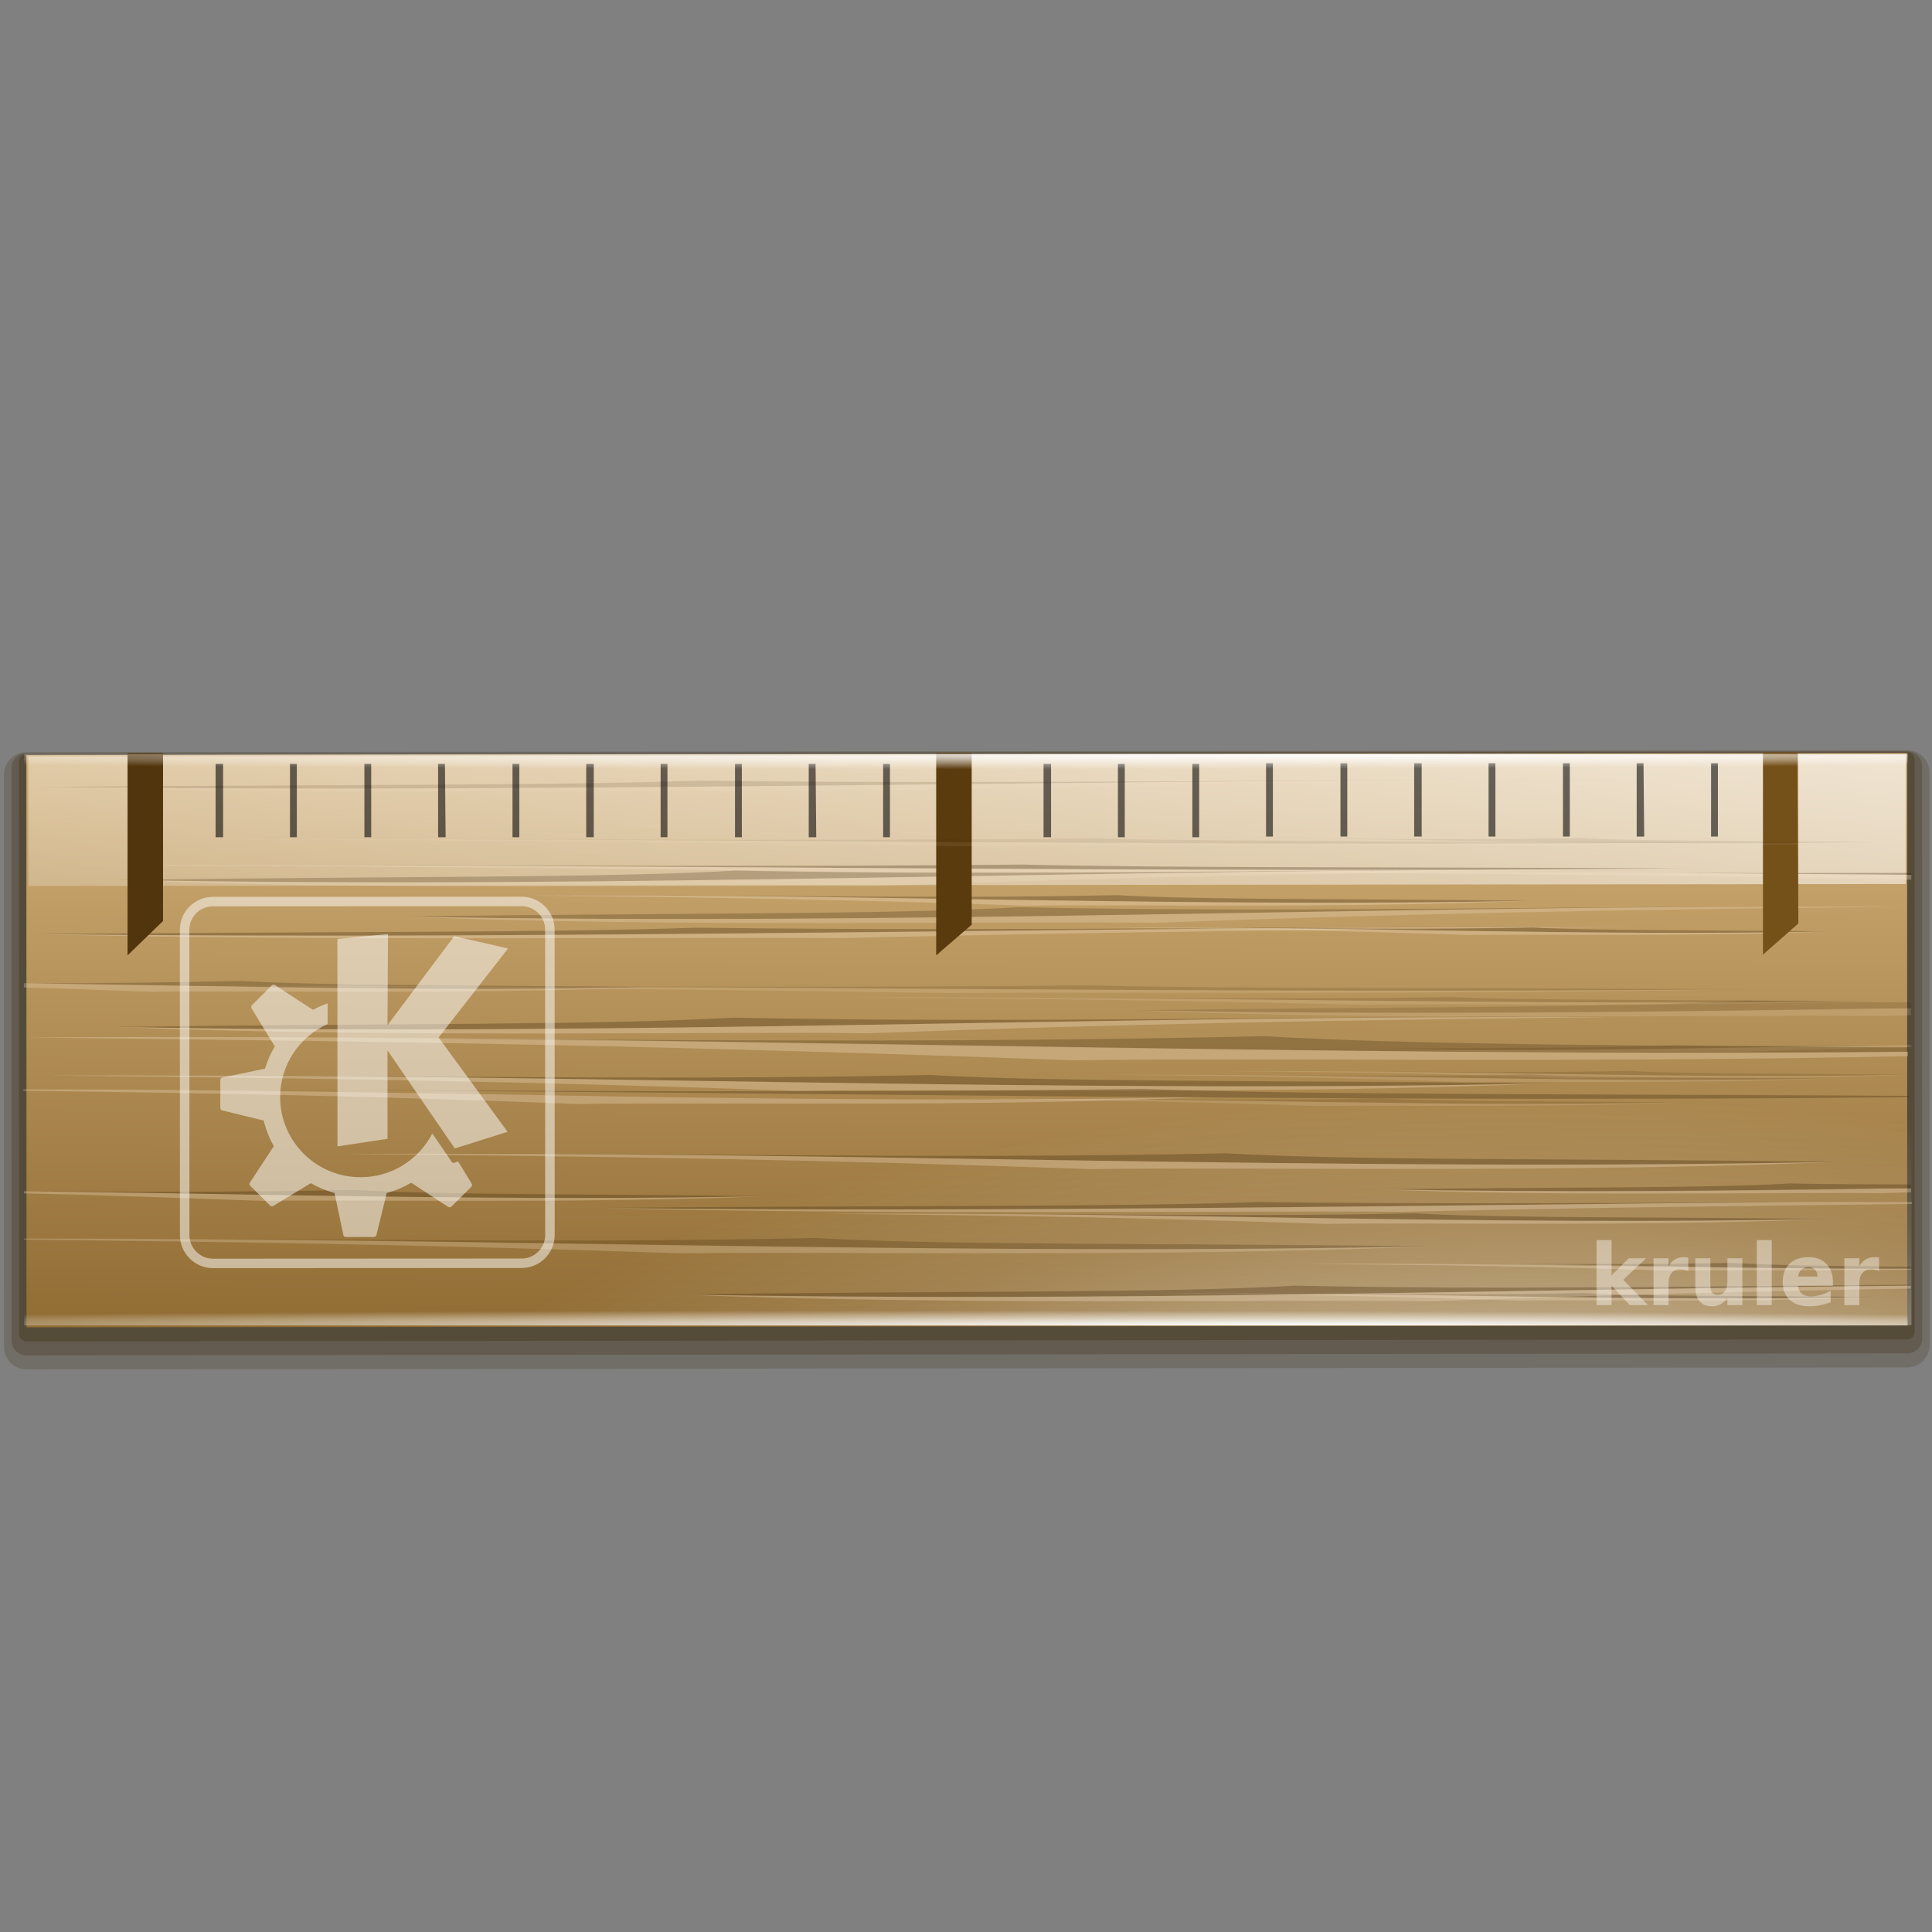 <?xml version="1.0" encoding="UTF-8" standalone="no"?>
<!-- Created with Inkscape (http://www.inkscape.org/) -->
<svg
   xmlns:dc="http://purl.org/dc/elements/1.1/"
   xmlns:cc="http://web.resource.org/cc/"
   xmlns:rdf="http://www.w3.org/1999/02/22-rdf-syntax-ns#"
   xmlns:svg="http://www.w3.org/2000/svg"
   xmlns="http://www.w3.org/2000/svg"
   xmlns:xlink="http://www.w3.org/1999/xlink"
   xmlns:sodipodi="http://sodipodi.sourceforge.net/DTD/sodipodi-0.dtd"
   xmlns:inkscape="http://www.inkscape.org/namespaces/inkscape"
   width="128"
   height="128"
   id="svg1307"
   sodipodi:version="0.32"
   inkscape:version="0.43+0.44pre3"
   version="1.0"
   sodipodi:docbase="/home/pinheiro/artwork/Oxygen/theme/svg/apps"
   sodipodi:docname="kruler.svg">
  <rect width="100%" height="100%" fill="#808080" stroke="none"/>
  <defs
     id="defs1309">
    <linearGradient
       inkscape:collect="always"
       id="linearGradient4690">
      <stop
         style="stop-color:white;stop-opacity:1;"
         offset="0"
         id="stop4692" />
      <stop
         style="stop-color:white;stop-opacity:0;"
         offset="1"
         id="stop4694" />
    </linearGradient>
    <linearGradient
       inkscape:collect="always"
       id="linearGradient4162">
      <stop
         style="stop-color:white;stop-opacity:1;"
         offset="0"
         id="stop4164" />
      <stop
         style="stop-color:white;stop-opacity:0;"
         offset="1"
         id="stop4166" />
    </linearGradient>
    <linearGradient
       inkscape:collect="always"
       id="linearGradient2901">
      <stop
         style="stop-color:white;stop-opacity:1;"
         offset="0"
         id="stop2903" />
      <stop
         style="stop-color:white;stop-opacity:0;"
         offset="1"
         id="stop2905" />
    </linearGradient>
    <linearGradient
       id="linearGradient2875">
      <stop
         style="stop-color:white;stop-opacity:1;"
         offset="0"
         id="stop2877" />
      <stop
         id="stop2887"
         offset="0.125"
         style="stop-color:white;stop-opacity:0.639;" />
      <stop
         id="stop2885"
         offset="0.25"
         style="stop-color:white;stop-opacity:0.592;" />
      <stop
         id="stop2883"
         offset="0.5"
         style="stop-color:white;stop-opacity:0.394;" />
      <stop
         style="stop-color:white;stop-opacity:0.13;"
         offset="0.75"
         id="stop2889" />
      <stop
         style="stop-color:white;stop-opacity:0;"
         offset="1"
         id="stop2879" />
    </linearGradient>
    <linearGradient
       id="linearGradient2257">
      <stop
         style="stop-color:#8f6b32;stop-opacity:1;"
         offset="0"
         id="stop2259" />
      <stop
         style="stop-color:#debc85;stop-opacity:1;"
         offset="1"
         id="stop2261" />
    </linearGradient>
    <linearGradient
       inkscape:collect="always"
       xlink:href="#linearGradient2901"
       id="linearGradient2215"
       gradientUnits="userSpaceOnUse"
       gradientTransform="matrix(1.02,6.549698e-3,-2.892817e-3,2.31,-0.925,-63.88)"
       x1="57.349"
       y1="33.416"
       x2="54.965"
       y2="64.694" />
    <radialGradient
       inkscape:collect="always"
       xlink:href="#linearGradient4162"
       id="radialGradient2217"
       gradientUnits="userSpaceOnUse"
       gradientTransform="matrix(-1.4,-8.980839e-3,3.545207e-4,-0.283,276.591,82.516)"
       cx="123.335"
       cy="74.106"
       fx="123.335"
       fy="74.106"
       r="61.103" />
    <radialGradient
       inkscape:collect="always"
       xlink:href="#linearGradient2875"
       id="radialGradient2220"
       gradientUnits="userSpaceOnUse"
       gradientTransform="matrix(1.28,0,0,0.509,19.366,23.261)"
       cx="63.836"
       cy="157.934"
       fx="63.836"
       fy="157.934"
       r="61.217" />
    <linearGradient
       inkscape:collect="always"
       xlink:href="#linearGradient2257"
       id="linearGradient2223"
       gradientUnits="userSpaceOnUse"
       gradientTransform="matrix(1.02,6.585616e-3,-2.897443e-3,2.319,-1.007,-64.384)"
       x1="55.055"
       y1="66.106"
       x2="55.055"
       y2="45.826" />
    <radialGradient
       inkscape:collect="always"
       xlink:href="#linearGradient4690"
       id="radialGradient4696"
       cx="64"
       cy="-11.912"
       fx="80.324"
       fy="-11.912"
       r="62.388"
       gradientTransform="matrix(1.47,0,0,1.614788e-2,-30.098,50.145)"
       gradientUnits="userSpaceOnUse" />
    <radialGradient
       inkscape:collect="always"
       xlink:href="#linearGradient4690"
       id="radialGradient4700"
       gradientUnits="userSpaceOnUse"
       gradientTransform="matrix(1.47,0,0,1.614788e-2,-30.098,-87.625)"
       cx="64"
       cy="-11.912"
       fx="80.324"
       fy="-11.912"
       r="62.388" />
  </defs>
  <sodipodi:namedview
     id="base"
     pagecolor="#ffffff"
     bordercolor="#666666"
     borderopacity="1.0"
     inkscape:pageopacity="0.0"
     inkscape:pageshadow="2"
     inkscape:zoom="8.7725435"
     inkscape:cx="86.433853"
     inkscape:cy="50.538769"
     inkscape:current-layer="layer1"
     showgrid="true"
     inkscape:document-units="px"
     inkscape:grid-bbox="true"
     guidetolerance="0.1px"
     showguides="true"
     inkscape:guide-bbox="true"
     inkscape:window-width="1747"
     inkscape:window-height="962"
     inkscape:window-x="547"
     inkscape:window-y="55">
    <sodipodi:guide
       orientation="horizontal"
       position="139.982"
       id="guide2204" />
  </sodipodi:namedview>
  <g
     id="layer1"
     inkscape:label="Layer 1"
     inkscape:groupmode="layer">
    <path
       sodipodi:nodetypes="ccc"
       id="path2276"
       d="M 50.893,3.281 L 50.893,0.487 L 50.893,3.281 z "
       style="fill:#ffffff;fill-opacity:0.757;fill-rule:nonzero;stroke:none;stroke-width:0.5;stroke-linecap:round;stroke-linejoin:round;stroke-miterlimit:4;stroke-dasharray:none;stroke-dashoffset:4;stroke-opacity:1" />
    <rect
       transform="matrix(1,-1.075919e-3,2.082658e-4,1,0,0)"
       y="51.327"
       x="1.738"
       height="37.912"
       width="124.602"
       id="rect6810"
       style="opacity:0.2;fill:none;fill-opacity:1;fill-rule:nonzero;stroke:#382509;stroke-width:2.978;stroke-linecap:round;stroke-linejoin:round;stroke-miterlimit:4;stroke-dasharray:none;stroke-dashoffset:4;stroke-opacity:1" />
    <rect
       style="opacity:0.25;fill:none;fill-opacity:1;fill-rule:nonzero;stroke:#382509;stroke-width:1.985;stroke-linecap:round;stroke-linejoin:round;stroke-miterlimit:4;stroke-dasharray:none;stroke-dashoffset:4;stroke-opacity:1"
       id="rect6808"
       width="124.602"
       height="37.912"
       x="1.738"
       y="50.895"
       transform="matrix(1,-1.075919e-3,2.082658e-4,1,0,0)" />
    <rect
       transform="matrix(1,-1.075917e-3,2.082658e-4,1,0,0)"
       y="50.463"
       x="1.738"
       height="37.912"
       width="124.602"
       id="rect6806"
       style="opacity:0.3;fill:none;fill-opacity:1;fill-rule:nonzero;stroke:#382509;stroke-width:0.993;stroke-linecap:round;stroke-linejoin:round;stroke-miterlimit:4;stroke-dasharray:none;stroke-dashoffset:4;stroke-opacity:1" />
    <rect
       style="fill:url(#linearGradient2223);fill-opacity:1;fill-rule:nonzero;stroke:none;stroke-width:0.379;stroke-linecap:round;stroke-linejoin:round;stroke-miterlimit:4;stroke-dasharray:none;stroke-dashoffset:4;stroke-opacity:1"
       id="rect1975"
       width="124.602"
       height="37.912"
       x="1.738"
       y="50.031"
       transform="matrix(1,-1.075921e-3,2.082658e-4,1,0,0)" />
    <path
       style="opacity:0.96;fill:url(#radialGradient2220);fill-opacity:1;fill-rule:nonzero;stroke:none;stroke-width:0.3;stroke-linecap:round;stroke-linejoin:round;stroke-miterlimit:4;stroke-dasharray:none;stroke-dashoffset:4;stroke-opacity:1"
       d="M 126.64,70.071 L 1.807,70.136 L 1.807,87.865 L 126.64,87.8 L 126.64,70.071 z "
       id="rect2873" />
    <rect
       style="fill:url(#linearGradient2215);fill-opacity:1;fill-rule:nonzero;stroke:url(#radialGradient2217);stroke-width:0;stroke-linecap:round;stroke-linejoin:round;stroke-miterlimit:4;stroke-dasharray:none;stroke-dashoffset:4;stroke-opacity:1"
       id="rect2891"
       width="124.383"
       height="8.587"
       x="1.874"
       y="50.116"
       transform="matrix(1,-1.069801e-3,2.086912e-4,1,0,0)" />
    <g
       id="g2927"
       transform="matrix(-1.626,1.094079e-3,-3.427129e-4,-1.031,108.386,132.293)">
      <path
         sodipodi:nodetypes="cccc"
         id="path2921"
         d="M 3.648,58.695 C 24.396,58.06 44.192,59.427 64.656,59.267 C 53.231,59.394 40.732,58.867 28.762,59.267 C 23.517,58.79 14.644,58.922 3.648,58.695 z "
         style="opacity:0.295;fill:#382509;fill-opacity:1;fill-rule:evenodd;stroke:none;stroke-width:1px;stroke-linecap:butt;stroke-linejoin:miter;stroke-opacity:1" />
      <path
         style="opacity:0.295;fill:#f7e5cb;fill-opacity:1;fill-rule:evenodd;stroke:none;stroke-width:1px;stroke-linecap:butt;stroke-linejoin:miter;stroke-opacity:1"
         d="M 3.648,58.695 C 24.396,58.06 44.192,59.427 64.656,59.267 C 52.659,59.06 45.469,58.878 34.244,58.258 C 28.427,58.401 14.596,57.969 3.648,58.695 z "
         id="path2923"
         sodipodi:nodetypes="cccc" />
    </g>
    <g
       transform="matrix(-1.12,5.260847e-4,-2.351492e-4,-0.497,128.305,95.5)"
       id="g2931"
       style="opacity:0.5">
      <path
         style="opacity:0.295;fill:#382509;fill-opacity:1;fill-rule:evenodd;stroke:none;stroke-width:1px;stroke-linecap:butt;stroke-linejoin:miter;stroke-opacity:1"
         d="M 3.648,58.695 C 24.396,58.06 44.192,59.427 64.656,59.267 C 53.231,59.394 40.732,58.867 28.762,59.267 C 23.517,58.79 14.644,58.922 3.648,58.695 z "
         id="path2933"
         sodipodi:nodetypes="cccc" />
      <path
         sodipodi:nodetypes="cccc"
         id="path2935"
         d="M 3.648,58.695 C 24.396,58.06 44.192,59.427 64.656,59.267 C 52.659,59.06 45.469,58.878 34.244,58.258 C 28.427,58.401 14.596,57.969 3.648,58.695 z "
         style="opacity:0.295;fill:#f7e5cb;fill-opacity:1;fill-rule:evenodd;stroke:none;stroke-width:1px;stroke-linecap:butt;stroke-linejoin:miter;stroke-opacity:1" />
    </g>
    <g
       transform="matrix(1.088,-7.303992e-4,-2.298591e-4,-0.69,87.324,119.298)"
       id="g2937">
      <path
         style="opacity:0.295;fill:#382509;fill-opacity:1;fill-rule:evenodd;stroke:none;stroke-width:1px;stroke-linecap:butt;stroke-linejoin:miter;stroke-opacity:1"
         d="M 81.062,75.656 C 77.146,75.817 70.523,75.764 62.312,75.844 C 70.541,75.952 78.555,75.904 86.562,75.812 L 86.562,75.688 C 84.719,75.682 82.883,75.683 81.062,75.656 z "
         transform="matrix(1.339,-1.41813e-3,-6.340608e-4,-3.002,-79.735,286.465)"
         id="path2939" />
      <path
         style="opacity:0.295;fill:#f7e5cb;fill-opacity:1;fill-rule:evenodd;stroke:none;stroke-width:1px;stroke-linecap:butt;stroke-linejoin:miter;stroke-opacity:1"
         d="M 85.156,75.812 C 77.614,75.897 70.059,75.946 62.312,75.844 C 70.488,76.082 80.813,75.923 85.156,75.969 C 85.686,75.955 86.055,75.95 86.562,75.938 L 86.562,75.812 C 86.094,75.818 85.625,75.807 85.156,75.812 z "
         transform="matrix(1.339,-1.41813e-3,-6.340608e-4,-3.002,-79.735,286.465)"
         id="path2941" />
    </g>
    <g
       id="g2943"
       transform="matrix(0.784,-5.260847e-4,-1.646427e-4,-0.497,88.431,98.663)"
       style="opacity:0.5">
      <path
         style="opacity:0.295;fill:#382509;fill-opacity:1;fill-rule:evenodd;stroke:none;stroke-width:1px;stroke-linecap:butt;stroke-linejoin:miter;stroke-opacity:1"
         d="M 75.812,71.219 C 72.992,71.335 68.227,71.286 62.312,71.344 C 70.223,71.448 77.857,71.296 85.562,71.219 C 82.309,71.236 79.032,71.265 75.812,71.219 z "
         transform="matrix(1.859,-1.968702e-3,-8.753469e-4,-4.168,-112.119,356.168)"
         id="path2945" />
      <path
         style="opacity:0.295;fill:#f7e5cb;fill-opacity:1;fill-rule:evenodd;stroke:none;stroke-width:1px;stroke-linecap:butt;stroke-linejoin:miter;stroke-opacity:1"
         d="M 86.562,71.219 C 78.518,71.293 70.565,71.452 62.312,71.344 C 68.201,71.515 75.621,71.405 78.75,71.438 C 81.687,71.364 84.106,71.318 86.562,71.281 L 86.562,71.219 z "
         transform="matrix(1.859,-1.968702e-3,-8.753469e-4,-4.168,-112.119,356.168)"
         id="path2947" />
    </g>
    <g
       transform="matrix(-0.738,4.96763e-4,-1.556079e-4,-0.468,129.196,98.67)"
       id="g2949"
       style="opacity:0.5">
      <path
         style="opacity:0.295;fill:#382509;fill-opacity:1;fill-rule:evenodd;stroke:none;stroke-width:1px;stroke-linecap:butt;stroke-linejoin:miter;stroke-opacity:1"
         d="M 3.648,58.695 C 24.396,58.06 44.192,59.427 64.656,59.267 C 53.231,59.394 40.732,58.867 28.762,59.267 C 23.517,58.79 14.644,58.922 3.648,58.695 z "
         id="path2951"
         sodipodi:nodetypes="cccc" />
      <path
         sodipodi:nodetypes="cccc"
         id="path2953"
         d="M 3.648,58.695 C 24.396,58.06 44.192,59.427 64.656,59.267 C 52.659,59.06 45.469,58.878 34.244,58.258 C 28.427,58.401 14.596,57.969 3.648,58.695 z "
         style="opacity:0.295;fill:#f7e5cb;fill-opacity:1;fill-rule:evenodd;stroke:none;stroke-width:1px;stroke-linecap:butt;stroke-linejoin:miter;stroke-opacity:1" />
    </g>
    <g
       id="g2955"
       transform="matrix(-1.626,1.094079e-3,-3.427129e-4,-1.031,100.772,143.066)"
       style="opacity:0.8">
      <path
         style="opacity:0.295;fill:#382509;fill-opacity:1;fill-rule:evenodd;stroke:none;stroke-width:1px;stroke-linecap:butt;stroke-linejoin:miter;stroke-opacity:1"
         d="M 7.719,63.438 C 25.111,63.516 42.196,63.93 59.969,63.688 C 48.973,63.586 40.088,63.65 34.844,63.438 C 25.866,63.571 16.615,63.471 7.719,63.438 z "
         transform="matrix(-1,0,0,-2.242,63.618,201.468)"
         id="path2957" />
      <path
         style="opacity:0.295;fill:#f7e5cb;fill-opacity:1;fill-rule:evenodd;stroke:none;stroke-width:1px;stroke-linecap:butt;stroke-linejoin:miter;stroke-opacity:1"
         d="M 2.625,63.438 L 2.625,63.469 C 12.315,63.55 19.473,63.631 29.375,63.875 C 35.192,63.811 49.021,64.011 59.969,63.688 C 40.464,63.954 21.792,63.442 2.625,63.438 z "
         transform="matrix(-1,0,0,-2.242,63.618,201.468)"
         id="path2959" />
    </g>
    <g
       id="g2961"
       transform="matrix(-1.74,1.170406e-3,-1.646427e-4,-0.497,117.852,86.701)">
      <path
         sodipodi:nodetypes="cccc"
         id="path2963"
         d="M 3.648,58.695 C 24.396,58.06 44.192,59.427 64.656,59.267 C 53.231,59.394 40.732,58.867 28.762,59.267 C 23.517,58.79 14.644,58.922 3.648,58.695 z "
         style="opacity:0.295;fill:#382509;fill-opacity:1;fill-rule:evenodd;stroke:none;stroke-width:1px;stroke-linecap:butt;stroke-linejoin:miter;stroke-opacity:1" />
      <path
         style="opacity:0.295;fill:#f7e5cb;fill-opacity:1;fill-rule:evenodd;stroke:none;stroke-width:1px;stroke-linecap:butt;stroke-linejoin:miter;stroke-opacity:1"
         d="M 3.648,58.695 C 24.396,58.06 44.192,59.427 64.656,59.267 C 52.659,59.06 45.469,58.878 34.244,58.258 C 28.427,58.401 14.596,57.969 3.648,58.695 z "
         id="path2965"
         sodipodi:nodetypes="cccc" />
    </g>
    <g
       transform="matrix(-1.74,1.170406e-3,-1.646427e-4,-0.497,122.219,94.705)"
       id="g2967"
       style="opacity:0.5">
      <path
         style="opacity:0.295;fill:#382509;fill-opacity:1;fill-rule:evenodd;stroke:none;stroke-width:1px;stroke-linecap:butt;stroke-linejoin:miter;stroke-opacity:1"
         d="M 3.648,58.695 C 24.396,58.06 44.192,59.427 64.656,59.267 C 53.231,59.394 40.732,58.867 28.762,59.267 C 23.517,58.79 14.644,58.922 3.648,58.695 z "
         id="path2969"
         sodipodi:nodetypes="cccc" />
      <path
         sodipodi:nodetypes="cccc"
         id="path2971"
         d="M 3.648,58.695 C 24.396,58.06 44.192,59.427 64.656,59.267 C 52.659,59.06 45.469,58.878 34.244,58.258 C 28.427,58.401 14.596,57.969 3.648,58.695 z "
         style="opacity:0.295;fill:#f7e5cb;fill-opacity:1;fill-rule:evenodd;stroke:none;stroke-width:1px;stroke-linecap:butt;stroke-linejoin:miter;stroke-opacity:1" />
    </g>
    <g
       transform="matrix(1.748,-1.174307e-3,-2.298591e-4,-0.69,-4.182,102.389)"
       id="g2991">
      <path
         style="opacity:0.295;fill:#382509;fill-opacity:1;fill-rule:evenodd;stroke:none;stroke-width:1px;stroke-linecap:butt;stroke-linejoin:miter;stroke-opacity:1"
         d="M 3.648,58.695 C 24.396,58.06 44.192,59.427 64.656,59.267 C 53.231,59.394 40.732,58.867 28.762,59.267 C 23.517,58.79 14.644,58.922 3.648,58.695 z "
         id="path2993"
         sodipodi:nodetypes="cccc" />
      <path
         sodipodi:nodetypes="cccc"
         id="path2995"
         d="M 3.648,58.695 C 24.396,58.06 44.192,59.427 64.656,59.267 C 52.659,59.06 45.469,58.878 34.244,58.258 C 28.427,58.401 14.596,57.969 3.648,58.695 z "
         style="opacity:0.295;fill:#f7e5cb;fill-opacity:1;fill-rule:evenodd;stroke:none;stroke-width:1px;stroke-linecap:butt;stroke-linejoin:miter;stroke-opacity:1" />
    </g>
    <g
       style="opacity:0.5"
       transform="matrix(1.626,-1.094079e-3,-3.427129e-4,-1.031,69.047,127.457)"
       id="g2997">
      <path
         style="opacity:0.295;fill:#382509;fill-opacity:1;fill-rule:evenodd;stroke:none;stroke-width:1px;stroke-linecap:butt;stroke-linejoin:miter;stroke-opacity:1"
         d="M 79.125,69.812 C 73.274,70.053 63.362,70.006 51.094,70.125 C 63.118,70.283 74.859,70.195 86.562,70.062 L 86.562,69.875 C 84.073,69.866 81.585,69.848 79.125,69.812 z "
         transform="matrix(0.896,-9.515194e-4,-4.234608e-4,-2.009,-42.123,199.63)"
         id="path2999" />
      <path
         style="opacity:0.295;fill:#f7e5cb;fill-opacity:1;fill-rule:evenodd;stroke:none;stroke-width:1px;stroke-linecap:butt;stroke-linejoin:miter;stroke-opacity:1"
         d="M 85.25,70.062 C 73.981,70.188 62.668,70.277 51.094,70.125 C 63.309,70.481 78.76,70.245 85.25,70.312 C 85.744,70.3 86.082,70.293 86.562,70.281 L 86.562,70.062 C 86.125,70.067 85.687,70.058 85.25,70.062 z "
         transform="matrix(0.896,-9.515194e-4,-4.234608e-4,-2.009,-42.123,199.63)"
         id="path3001" />
    </g>
    <g
       id="g3021"
       transform="matrix(1.626,-1.094079e-3,-3.427129e-4,-1.031,1.812,128.558)">
      <path
         sodipodi:nodetypes="cccc"
         id="path3023"
         d="M 3.648,58.695 C 24.396,58.06 44.192,59.427 64.656,59.267 C 53.231,59.394 40.732,58.867 28.762,59.267 C 23.517,58.79 14.644,58.922 3.648,58.695 z "
         style="opacity:0.295;fill:#382509;fill-opacity:1;fill-rule:evenodd;stroke:none;stroke-width:1px;stroke-linecap:butt;stroke-linejoin:miter;stroke-opacity:1" />
      <path
         style="opacity:0.295;fill:#f7e5cb;fill-opacity:1;fill-rule:evenodd;stroke:none;stroke-width:1px;stroke-linecap:butt;stroke-linejoin:miter;stroke-opacity:1"
         d="M 3.648,58.695 C 24.396,58.06 44.192,59.427 64.656,59.267 C 52.659,59.06 45.469,58.878 34.244,58.258 C 28.427,58.401 14.596,57.969 3.648,58.695 z "
         id="path3025"
         sodipodi:nodetypes="cccc" />
    </g>
    <g
       transform="matrix(-1.088,7.303992e-4,-2.298591e-4,-0.69,105.272,100.178)"
       id="g3045">
      <path
         style="opacity:0.295;fill:#382509;fill-opacity:1;fill-rule:evenodd;stroke:none;stroke-width:1px;stroke-linecap:butt;stroke-linejoin:miter;stroke-opacity:1"
         d="M 3.648,58.695 C 24.396,58.06 44.192,59.427 64.656,59.267 C 53.231,59.394 40.732,58.867 28.762,59.267 C 23.517,58.79 14.644,58.922 3.648,58.695 z "
         id="path3047"
         sodipodi:nodetypes="cccc" />
      <path
         sodipodi:nodetypes="cccc"
         id="path3049"
         d="M 3.648,58.695 C 24.396,58.06 44.192,59.427 64.656,59.267 C 52.659,59.06 45.469,58.878 34.244,58.258 C 28.427,58.401 14.596,57.969 3.648,58.695 z "
         style="opacity:0.295;fill:#f7e5cb;fill-opacity:1;fill-rule:evenodd;stroke:none;stroke-width:1px;stroke-linecap:butt;stroke-linejoin:miter;stroke-opacity:1" />
    </g>
    <g
       id="g3051"
       transform="matrix(-1.088,7.303992e-4,-2.298591e-4,-0.69,54.689,119.729)">
      <path
         style="opacity:0.295;fill:#382509;fill-opacity:1;fill-rule:evenodd;stroke:none;stroke-width:1px;stroke-linecap:butt;stroke-linejoin:miter;stroke-opacity:1"
         d="M 16.031,62.062 C 11.604,62.128 7.087,62.117 2.625,62.094 C 12.642,62.181 22.568,62.39 32.844,62.25 C 25.485,62.182 19.541,62.205 16.031,62.062 z "
         transform="matrix(-1.494,0,0,-3.349,52.716,267.143)"
         id="path3053" />
      <path
         style="opacity:0.295;fill:#f7e5cb;fill-opacity:1;fill-rule:evenodd;stroke:none;stroke-width:1px;stroke-linecap:butt;stroke-linejoin:miter;stroke-opacity:1"
         d="M 2.625,62.094 L 2.625,62.156 C 5.689,62.2 8.712,62.285 12.375,62.375 C 16.268,62.332 25.516,62.467 32.844,62.25 C 22.568,62.39 12.642,62.181 2.625,62.094 z "
         transform="matrix(-1.494,0,0,-3.349,52.716,267.143)"
         id="path3055" />
    </g>
    <g
       id="g3057"
       transform="matrix(-1.748,1.174307e-3,-2.298591e-4,-0.69,192.578,98.57)">
      <path
         style="opacity:0.295;fill:#382509;fill-opacity:1;fill-rule:evenodd;stroke:none;stroke-width:1px;stroke-linecap:butt;stroke-linejoin:miter;stroke-opacity:1"
         d="M 75.531,65.719 C 79.213,65.739 82.885,65.758 86.562,65.781 L 86.562,65.719 C 82.894,65.724 79.189,65.728 75.531,65.719 z "
         transform="matrix(-0.834,-1.419849e-3,3.948531e-4,-3.002,109.889,256.516)"
         id="path3059" />
      <path
         style="opacity:0.295;fill:#f7e5cb;fill-opacity:1;fill-rule:evenodd;stroke:none;stroke-width:1px;stroke-linecap:butt;stroke-linejoin:miter;stroke-opacity:1"
         d="M 54.281,65.688 C 66.984,65.742 75.547,65.789 86.562,65.938 L 86.562,65.781 C 75.843,65.713 65.146,65.659 54.281,65.688 z "
         transform="matrix(-0.834,-1.419849e-3,3.948531e-4,-3.002,109.889,256.516)"
         id="path3061" />
    </g>
    <g
       style="opacity:0.5"
       id="g3063"
       transform="matrix(-0.784,5.260847e-4,-1.646427e-4,-0.497,114.011,102.212)">
      <path
         sodipodi:nodetypes="cccc"
         id="path3065"
         d="M 3.648,58.695 C 24.396,58.06 44.192,59.427 64.656,59.267 C 53.231,59.394 40.732,58.867 28.762,59.267 C 23.517,58.79 14.644,58.922 3.648,58.695 z "
         style="opacity:0.295;fill:#382509;fill-opacity:1;fill-rule:evenodd;stroke:none;stroke-width:1px;stroke-linecap:butt;stroke-linejoin:miter;stroke-opacity:1" />
      <path
         style="opacity:0.295;fill:#f7e5cb;fill-opacity:1;fill-rule:evenodd;stroke:none;stroke-width:1px;stroke-linecap:butt;stroke-linejoin:miter;stroke-opacity:1"
         d="M 3.648,58.695 C 24.396,58.06 44.192,59.427 64.656,59.267 C 52.659,59.06 45.469,58.878 34.244,58.258 C 28.427,58.401 14.596,57.969 3.648,58.695 z "
         id="path3067"
         sodipodi:nodetypes="cccc" />
    </g>
    <g
       transform="matrix(-1.088,7.303992e-4,-2.298591e-4,-0.69,124.996,121.259)"
       id="g3069">
      <path
         style="opacity:0.295;fill:#382509;fill-opacity:1;fill-rule:evenodd;stroke:none;stroke-width:1px;stroke-linecap:butt;stroke-linejoin:miter;stroke-opacity:1"
         d="M 3.648,58.695 C 24.396,58.06 44.192,59.427 64.656,59.267 C 53.231,59.394 40.732,58.867 28.762,59.267 C 23.517,58.79 14.644,58.922 3.648,58.695 z "
         id="path3071"
         sodipodi:nodetypes="cccc" />
      <path
         sodipodi:nodetypes="cccc"
         id="path3073"
         d="M 3.648,58.695 C 24.396,58.06 44.192,59.427 64.656,59.267 C 52.659,59.06 45.469,58.878 34.244,58.258 C 28.427,58.401 14.596,57.969 3.648,58.695 z "
         style="opacity:0.295;fill:#f7e5cb;fill-opacity:1;fill-rule:evenodd;stroke:none;stroke-width:1px;stroke-linecap:butt;stroke-linejoin:miter;stroke-opacity:1" />
    </g>
    <g
       id="g3075"
       transform="matrix(-0.784,5.260847e-4,-1.646427e-4,-0.497,123.874,100.625)"
       style="opacity:0.5">
      <path
         sodipodi:nodetypes="cccc"
         id="path3077"
         d="M 3.648,58.695 C 24.396,58.06 44.192,59.427 64.656,59.267 C 53.231,59.394 40.732,58.867 28.762,59.267 C 23.517,58.79 14.644,58.922 3.648,58.695 z "
         style="opacity:0.295;fill:#382509;fill-opacity:1;fill-rule:evenodd;stroke:none;stroke-width:1px;stroke-linecap:butt;stroke-linejoin:miter;stroke-opacity:1" />
      <path
         style="opacity:0.295;fill:#f7e5cb;fill-opacity:1;fill-rule:evenodd;stroke:none;stroke-width:1px;stroke-linecap:butt;stroke-linejoin:miter;stroke-opacity:1"
         d="M 3.648,58.695 C 24.396,58.06 44.192,59.427 64.656,59.267 C 52.659,59.06 45.469,58.878 34.244,58.258 C 28.427,58.401 14.596,57.969 3.648,58.695 z "
         id="path3079"
         sodipodi:nodetypes="cccc" />
    </g>
    <g
       id="g3081"
       transform="matrix(-1.088,7.303992e-4,-2.298591e-4,-0.69,47.26,105.867)"
       style="opacity:0.85">
      <path
         style="opacity:0.295;fill:#382509;fill-opacity:1;fill-rule:evenodd;stroke:none;stroke-width:1px;stroke-linecap:butt;stroke-linejoin:miter;stroke-opacity:1"
         d="M 28.758,59.272 C 33.118,59.126 37.549,59.039 41.972,59.063 C 29.306,58.756 16.653,58.246 3.637,58.644 C 14.633,58.871 23.513,58.795 28.758,59.272 z "
         id="path3083" />
      <path
         style="opacity:0.295;fill:#f7e5cb;fill-opacity:1;fill-rule:evenodd;stroke:none;stroke-width:1px;stroke-linecap:butt;stroke-linejoin:miter;stroke-opacity:1"
         d="M 2.625,56.125 L 2.625,56.25 C 4.314,56.283 5.864,56.327 7.812,56.375 C 11.705,56.332 20.954,56.467 28.281,56.25 C 19.57,56.369 11.102,56.216 2.625,56.125 z "
         transform="matrix(-1.494,0,0,-3.349,45.894,247.038)"
         id="path3085" />
    </g>
    <g
       id="g3099"
       transform="matrix(-1.626,1.094079e-3,-3.427129e-4,-1.031,127.976,137.482)">
      <path
         sodipodi:nodetypes="cccc"
         id="path3101"
         d="M 3.648,58.695 C 24.396,58.06 44.192,59.427 64.656,59.267 C 53.231,59.394 40.732,58.867 28.762,59.267 C 23.517,58.79 14.644,58.922 3.648,58.695 z "
         style="opacity:0.295;fill:#382509;fill-opacity:1;fill-rule:evenodd;stroke:none;stroke-width:1px;stroke-linecap:butt;stroke-linejoin:miter;stroke-opacity:1" />
      <path
         style="opacity:0.295;fill:#f7e5cb;fill-opacity:1;fill-rule:evenodd;stroke:none;stroke-width:1px;stroke-linecap:butt;stroke-linejoin:miter;stroke-opacity:1"
         d="M 3.648,58.695 C 24.396,58.06 44.192,59.427 64.656,59.267 C 52.659,59.06 45.469,58.878 34.244,58.258 C 28.427,58.401 14.596,57.969 3.648,58.695 z "
         id="path3103"
         sodipodi:nodetypes="cccc" />
    </g>
    <g
       style="opacity:0.439"
       id="g3117"
       transform="matrix(1.748,-1.174307e-3,-2.298591e-4,-0.69,-4,92.645)">
      <path
         sodipodi:nodetypes="cccc"
         id="path3119"
         d="M 3.648,58.695 C 24.396,58.06 44.192,59.427 64.656,59.267 C 53.231,59.394 40.732,58.867 28.762,59.267 C 23.517,58.79 14.644,58.922 3.648,58.695 z "
         style="opacity:0.295;fill:#382509;fill-opacity:1;fill-rule:evenodd;stroke:none;stroke-width:1px;stroke-linecap:butt;stroke-linejoin:miter;stroke-opacity:1" />
      <path
         style="opacity:0.295;fill:#f7e5cb;fill-opacity:1;fill-rule:evenodd;stroke:none;stroke-width:1px;stroke-linecap:butt;stroke-linejoin:miter;stroke-opacity:1"
         d="M 3.648,58.695 C 24.396,58.06 44.192,59.427 64.656,59.267 C 52.659,59.06 45.469,58.878 34.244,58.258 C 28.649,58.395 15.642,58.001 4.916,58.617 C 4.489,58.641 4.066,58.667 3.648,58.695 z "
         id="path3121"
         sodipodi:nodetypes="cccsc" />
    </g>
    <g
       id="g3123"
       transform="matrix(1.626,-1.094079e-3,-3.427129e-4,-1.031,20.738,121.242)"
       style="opacity:0.85">
      <path
         sodipodi:nodetypes="cccc"
         id="path3125"
         d="M 3.648,58.695 C 24.396,58.06 44.192,59.427 64.656,59.267 C 53.231,59.394 40.732,58.867 28.762,59.267 C 23.517,58.79 14.644,58.922 3.648,58.695 z "
         style="opacity:0.295;fill:#382509;fill-opacity:1;fill-rule:evenodd;stroke:none;stroke-width:1px;stroke-linecap:butt;stroke-linejoin:miter;stroke-opacity:1" />
      <path
         style="opacity:0.295;fill:#f7e5cb;fill-opacity:1;fill-rule:evenodd;stroke:none;stroke-width:1px;stroke-linecap:butt;stroke-linejoin:miter;stroke-opacity:1"
         d="M 3.648,58.695 C 24.396,58.06 44.192,59.427 64.656,59.267 C 52.659,59.06 45.469,58.878 34.244,58.258 C 28.427,58.401 14.596,57.969 3.648,58.695 z "
         id="path3127"
         sodipodi:nodetypes="cccc" />
    </g>
    <g
       transform="matrix(1.626,-1.094079e-3,-3.427129e-4,-1.031,1.994,118.814)"
       id="g3141"
       style="opacity:0.8">
      <path
         style="opacity:0.295;fill:#382509;fill-opacity:1;fill-rule:evenodd;stroke:none;stroke-width:1px;stroke-linecap:butt;stroke-linejoin:miter;stroke-opacity:1"
         d="M 3.648,58.695 C 24.396,58.06 44.192,59.427 64.656,59.267 C 53.231,59.394 40.732,58.867 28.762,59.267 C 23.517,58.79 14.644,58.922 3.648,58.695 z "
         id="path3143"
         sodipodi:nodetypes="cccc" />
      <path
         sodipodi:nodetypes="cccc"
         id="path3145"
         d="M 3.648,58.695 C 24.396,58.06 44.192,59.427 64.656,59.267 C 52.659,59.06 45.469,58.878 34.244,58.258 C 28.427,58.401 14.596,57.969 3.648,58.695 z "
         style="opacity:0.295;fill:#f7e5cb;fill-opacity:1;fill-rule:evenodd;stroke:none;stroke-width:1px;stroke-linecap:butt;stroke-linejoin:miter;stroke-opacity:1" />
    </g>
    <g
       transform="matrix(-0.784,5.260847e-4,-1.646427e-4,-0.497,124.056,90.882)"
       id="g3153">
      <path
         style="opacity:0.295;fill:#382509;fill-opacity:1;fill-rule:evenodd;stroke:none;stroke-width:1px;stroke-linecap:butt;stroke-linejoin:miter;stroke-opacity:1"
         d="M 3.648,58.695 C 24.396,58.06 44.192,59.427 64.656,59.267 C 53.231,59.394 40.732,58.867 28.762,59.267 C 23.517,58.79 14.644,58.922 3.648,58.695 z "
         id="path3155"
         sodipodi:nodetypes="cccc" />
      <path
         sodipodi:nodetypes="cccc"
         id="path3157"
         d="M 3.648,58.695 C 24.396,58.06 44.192,59.427 64.656,59.267 C 52.659,59.06 45.469,58.878 34.244,58.258 C 28.427,58.401 14.596,57.969 3.648,58.695 z "
         style="opacity:0.295;fill:#f7e5cb;fill-opacity:1;fill-rule:evenodd;stroke:none;stroke-width:1px;stroke-linecap:butt;stroke-linejoin:miter;stroke-opacity:1" />
    </g>
    <g
       transform="matrix(-0.784,5.260847e-4,-1.646427e-4,-0.497,127.36,115.106)"
       id="g3165">
      <path
         style="opacity:0.295;fill:#382509;fill-opacity:1;fill-rule:evenodd;stroke:none;stroke-width:1px;stroke-linecap:butt;stroke-linejoin:miter;stroke-opacity:1"
         d="M 3.648,58.695 C 24.396,58.06 44.192,59.427 64.656,59.267 C 53.231,59.394 40.732,58.867 28.762,59.267 C 23.517,58.79 14.644,58.922 3.648,58.695 z "
         id="path3167"
         sodipodi:nodetypes="cccc" />
      <path
         sodipodi:nodetypes="cccc"
         id="path3169"
         d="M 3.648,58.695 C 24.396,58.06 44.192,59.427 64.656,59.267 C 52.659,59.06 45.469,58.878 34.244,58.258 C 28.427,58.401 14.596,57.969 3.648,58.695 z "
         style="opacity:0.295;fill:#f7e5cb;fill-opacity:1;fill-rule:evenodd;stroke:none;stroke-width:1px;stroke-linecap:butt;stroke-linejoin:miter;stroke-opacity:1" />
    </g>
    <g
       transform="matrix(-2.285,1.534307e-3,-3.219313e-4,-0.966,141.361,129.343)"
       id="g3177">
      <path
         style="opacity:0.295;fill:#382509;fill-opacity:1;fill-rule:evenodd;stroke:none;stroke-width:1px;stroke-linecap:butt;stroke-linejoin:miter;stroke-opacity:1"
         d="M 14.438,59.031 C 51.26,59.142 87.466,59.682 124.938,59.438 L 124.938,59.375 C 103.63,59.277 85.8,59.318 75.219,59.031 C 55.115,59.231 34.359,59.082 14.438,59.031 z "
         transform="matrix(-0.447,0,0,-1.5,62.351,147.811)"
         id="path3179" />
      <path
         style="opacity:0.295;fill:#f7e5cb;fill-opacity:1;fill-rule:evenodd;stroke:none;stroke-width:1px;stroke-linecap:butt;stroke-linejoin:miter;stroke-opacity:1"
         d="M 61.179,59.278 L 61.179,59.184 C 55.32,59.001 51.026,58.797 45.063,58.247 C 41.582,58.389 33.302,57.989 26.751,58.716 C 38.461,58.117 49.67,59.276 61.179,59.278 z "
         id="path3181" />
    </g>
    <g
       transform="matrix(1.748,-1.174307e-3,-2.298591e-4,-0.69,33.08,120.534)"
       id="g3195">
      <path
         style="opacity:0.295;fill:#382509;fill-opacity:1;fill-rule:evenodd;stroke:none;stroke-width:1px;stroke-linecap:butt;stroke-linejoin:miter;stroke-opacity:1"
         d="M 56.844,76.25 C 50.555,76.412 39.904,76.356 26.719,76.438 C 45.378,76.587 63.4,76.354 81.594,76.25 C 73.35,76.281 65.032,76.322 56.844,76.25 z "
         transform="matrix(0.834,-1.419849e-3,-3.948531e-4,-3.002,-18.613,288.204)"
         id="path3197" />
      <path
         style="opacity:0.295;fill:#f7e5cb;fill-opacity:1;fill-rule:evenodd;stroke:none;stroke-width:1px;stroke-linecap:butt;stroke-linejoin:miter;stroke-opacity:1"
         d="M 81.594,76.25 C 63.4,76.354 45.378,76.587 26.719,76.438 C 39.847,76.673 56.432,76.518 63.406,76.562 C 72.04,76.426 79.113,76.369 86.562,76.312 L 86.562,76.25 C 84.911,76.257 83.242,76.241 81.594,76.25 z "
         transform="matrix(0.834,-1.419849e-3,-3.948531e-4,-3.002,-18.613,288.204)"
         id="path3199" />
    </g>
    <g
       transform="matrix(-0.784,5.260847e-4,-1.646427e-4,-0.497,137.224,113.113)"
       id="g3213">
      <path
         style="opacity:0.295;fill:#382509;fill-opacity:1;fill-rule:evenodd;stroke:none;stroke-width:1px;stroke-linecap:butt;stroke-linejoin:miter;stroke-opacity:1"
         d="M 78.344,78.188 C 75.125,78.237 71.847,78.233 68.594,78.219 C 74.566,78.273 80.509,78.389 86.562,78.375 L 86.562,78.312 C 83.191,78.299 80.223,78.263 78.344,78.188 z "
         transform="matrix(-1.859,-1.968702e-3,8.753469e-4,-4.168,174.359,385.32)"
         id="path3215" />
      <path
         style="opacity:0.295;fill:#f7e5cb;fill-opacity:1;fill-rule:evenodd;stroke:none;stroke-width:1px;stroke-linecap:butt;stroke-linejoin:miter;stroke-opacity:1"
         d="M 59.031,78.219 C 65.484,78.265 69.368,78.292 75.406,78.438 C 77.637,78.412 82.073,78.443 86.562,78.406 L 86.562,78.375 C 77.301,78.397 68.283,78.182 59.031,78.219 z "
         transform="matrix(-1.859,-1.968702e-3,8.753469e-4,-4.168,174.359,385.32)"
         id="path3217" />
    </g>
    <g
       id="g3219"
       transform="matrix(1.626,-1.094079e-3,-3.427129e-4,-1.031,39.074,146.296)">
      <path
         style="opacity:0.295;fill:#382509;fill-opacity:1;fill-rule:evenodd;stroke:none;stroke-width:1px;stroke-linecap:butt;stroke-linejoin:miter;stroke-opacity:1"
         d="M 86.562,78.906 C 77.334,78.954 67.82,79.071 58.562,78.938 C 52.711,79.178 42.799,79.1 30.531,79.219 C 49.591,79.47 67.935,79.057 86.562,78.938 L 86.562,78.906 z "
         transform="matrix(0.896,-9.515194e-4,-4.234608e-4,-2.009,-23.686,217.891)"
         id="path3221" />
      <path
         style="opacity:0.295;fill:#f7e5cb;fill-opacity:1;fill-rule:evenodd;stroke:none;stroke-width:1px;stroke-linecap:butt;stroke-linejoin:miter;stroke-opacity:1"
         d="M 86.562,78.938 C 67.935,79.057 49.591,79.47 30.531,79.219 C 42.746,79.574 58.167,79.37 64.656,79.438 C 72.821,79.233 79.492,79.114 86.562,79.031 L 86.562,78.938 z "
         transform="matrix(0.896,-9.515194e-4,-4.234608e-4,-2.009,-23.686,217.891)"
         id="path3223" />
    </g>
    <g
       id="g3268"
       transform="matrix(-2.282,2.445321e-3,-3.215945e-4,-1.54,149.286,159.861)"
       style="opacity:0.53">
      <path
         style="opacity:0.5;fill:#382509;fill-opacity:1;fill-rule:evenodd;stroke:none;stroke-width:1px;stroke-linecap:butt;stroke-linejoin:miter;stroke-opacity:1"
         d="M 83.094,57.656 C 62.99,57.856 42.202,57.738 22.281,57.688 C 56.525,57.79 90.251,58.254 124.938,58.125 L 124.938,58 C 107.435,57.939 92.275,57.905 83.094,57.656 z "
         transform="matrix(-0.447,0,0,-1.5,65.864,145.76)"
         id="path3270" />
      <path
         style="opacity:0.57;fill:#f7e5cb;fill-opacity:1;fill-rule:evenodd;stroke:none;stroke-width:1px;stroke-linecap:butt;stroke-linejoin:miter;stroke-opacity:1"
         d="M 2.719,57.656 C 29.582,57.794 45.675,57.931 70.812,58.344 C 81.388,58.267 103.762,58.44 124.938,58.25 L 124.938,58.125 C 83.66,58.279 43.787,57.561 2.719,57.656 z "
         transform="matrix(-0.447,0,0,-1.5,65.864,145.76)"
         id="path3272" />
    </g>
    <path
       style="fill:#75511a;fill-opacity:1;fill-rule:evenodd;stroke:none;stroke-width:1.605px;stroke-linecap:butt;stroke-linejoin:miter;stroke-opacity:1"
       d="M 116.8,49.846 L 116.8,63.251 L 119.145,61.182 L 119.107,49.846 L 116.8,49.846 z "
       id="path3365"
       sodipodi:nodetypes="ccccc" />
    <path
       style="fill:#5a3b0e;fill-opacity:1;fill-rule:evenodd;stroke:none;stroke-width:1.605px;stroke-linecap:butt;stroke-linejoin:miter;stroke-opacity:1"
       d="M 62.025,49.891 L 62.025,63.296 L 64.377,61.264 L 64.377,49.891 L 62.025,49.891 z "
       id="path3367"
       sodipodi:nodetypes="ccccc" />
    <path
       style="fill:#51350d;fill-opacity:1;fill-rule:evenodd;stroke:none;stroke-width:1.605px;stroke-linecap:butt;stroke-linejoin:miter;stroke-opacity:1;opacity:1"
       d="M 8.45,49.891 L 8.45,63.296 L 10.802,61.018 L 10.802,49.891 L 8.45,49.891 z "
       id="path3371"
       sodipodi:nodetypes="ccccc" />
    <path
       style="opacity:0.074;fill:#382509;fill-opacity:1;fill-rule:evenodd;stroke:none;stroke-width:1px;stroke-linecap:butt;stroke-linejoin:miter;stroke-opacity:1"
       d="M 116.27,55.805 C 80.165,56.144 45.717,55.489 10.107,55.592 C 29.987,55.516 51.738,55.763 72.567,55.55 C 81.694,55.781 97.136,55.705 116.27,55.805 z "
       id="path3107"
       sodipodi:nodetypes="cccc" />
    <path
       sodipodi:nodetypes="cccc"
       id="path3109"
       d="M 116.27,55.805 C 80.165,56.144 45.717,55.489 10.107,55.592 C 30.982,55.681 43.494,55.763 63.029,56.058 C 73.15,55.98 97.219,56.179 116.27,55.805 z "
       style="opacity:0.074;fill:#f7e5cb;fill-opacity:1;fill-rule:evenodd;stroke:none;stroke-width:1px;stroke-linecap:butt;stroke-linejoin:miter;stroke-opacity:1" />
    <path
       style="opacity:0.57;fill:black;fill-opacity:1;fill-rule:evenodd;stroke:none;stroke-width:0.321;stroke-linecap:butt;stroke-linejoin:miter;stroke-miterlimit:4;stroke-dasharray:none;stroke-opacity:1"
       d="M 58.51,50.61 L 58.51,55.469 L 58.963,55.469 L 58.963,50.61 L 58.51,50.61 z "
       id="path3375" />
    <path
       style="opacity:0.57;fill:black;fill-opacity:1;fill-rule:evenodd;stroke:none;stroke-width:0.321;stroke-linecap:butt;stroke-linejoin:miter;stroke-miterlimit:4;stroke-dasharray:none;stroke-opacity:1"
       d="M 53.581,50.61 L 53.581,55.469 L 54.079,55.469 L 54.033,50.61 L 53.581,50.61 z "
       id="path3377" />
    <path
       style="opacity:0.57;fill:black;fill-opacity:1;fill-rule:evenodd;stroke:none;stroke-width:0.321;stroke-linecap:butt;stroke-linejoin:miter;stroke-miterlimit:4;stroke-dasharray:none;stroke-opacity:1"
       d="M 48.697,50.61 L 48.697,55.469 L 49.15,55.469 L 49.15,50.61 L 48.697,50.61 z "
       id="path3379" />
    <path
       style="opacity:0.57;fill:black;fill-opacity:1;fill-rule:evenodd;stroke:none;stroke-width:0.321;stroke-linecap:butt;stroke-linejoin:miter;stroke-miterlimit:4;stroke-dasharray:none;stroke-opacity:1"
       d="M 43.768,50.61 L 43.768,55.469 L 44.22,55.469 L 44.22,50.61 L 43.768,50.61 z "
       id="path3381" />
    <path
       style="opacity:0.57;fill:black;fill-opacity:1;fill-rule:evenodd;stroke:none;stroke-width:0.321;stroke-linecap:butt;stroke-linejoin:miter;stroke-miterlimit:4;stroke-dasharray:none;stroke-opacity:1"
       d="M 38.839,50.61 L 38.839,55.469 L 39.337,55.469 L 39.337,50.61 L 38.839,50.61 z "
       id="path3383" />
    <path
       style="opacity:0.57;fill:black;fill-opacity:1;fill-rule:evenodd;stroke:none;stroke-width:0.321;stroke-linecap:butt;stroke-linejoin:miter;stroke-miterlimit:4;stroke-dasharray:none;stroke-opacity:1"
       d="M 33.955,50.61 L 33.955,55.469 L 34.407,55.469 L 34.407,50.61 L 33.955,50.61 z "
       id="path3385" />
    <path
       style="opacity:0.57;fill:black;fill-opacity:1;fill-rule:evenodd;stroke:none;stroke-width:0.321;stroke-linecap:butt;stroke-linejoin:miter;stroke-miterlimit:4;stroke-dasharray:none;stroke-opacity:1"
       d="M 29.026,50.61 L 29.026,55.469 L 29.524,55.469 L 29.478,50.61 L 29.026,50.61 z "
       id="path3387" />
    <path
       style="opacity:0.57;fill:black;fill-opacity:1;fill-rule:evenodd;stroke:none;stroke-width:0.321;stroke-linecap:butt;stroke-linejoin:miter;stroke-miterlimit:4;stroke-dasharray:none;stroke-opacity:1"
       d="M 24.142,50.61 L 24.142,55.469 L 24.594,55.469 L 24.594,50.61 L 24.142,50.61 z "
       id="path3389" />
    <path
       style="opacity:0.57;fill:black;fill-opacity:1;fill-rule:evenodd;stroke:none;stroke-width:0.321;stroke-linecap:butt;stroke-linejoin:miter;stroke-miterlimit:4;stroke-dasharray:none;stroke-opacity:1"
       d="M 19.213,50.61 L 19.213,55.469 L 19.665,55.469 L 19.665,50.61 L 19.213,50.61 z "
       id="path3391" />
    <path
       style="opacity:0.57;fill:black;fill-opacity:1;fill-rule:evenodd;stroke:none;stroke-width:0.321;stroke-linecap:butt;stroke-linejoin:miter;stroke-miterlimit:4;stroke-dasharray:none;stroke-opacity:1"
       d="M 14.284,50.61 L 14.284,55.469 L 14.781,55.469 L 14.781,50.61 L 14.284,50.61 z "
       id="path3393" />
    <path
       style="opacity:0.57;fill:black;fill-opacity:1;fill-rule:evenodd;stroke:none;stroke-width:0.321;stroke-linecap:butt;stroke-linejoin:miter;stroke-miterlimit:4;stroke-dasharray:none;stroke-opacity:1"
       d="M 113.364,50.565 L 113.364,55.424 L 113.816,55.424 L 113.816,50.565 L 113.364,50.565 z "
       id="path3423" />
    <path
       style="opacity:0.57;fill:black;fill-opacity:1;fill-rule:evenodd;stroke:none;stroke-width:0.321;stroke-linecap:butt;stroke-linejoin:miter;stroke-miterlimit:4;stroke-dasharray:none;stroke-opacity:1"
       d="M 108.435,50.565 L 108.435,55.424 L 108.932,55.424 L 108.887,50.565 L 108.435,50.565 z "
       id="path3425" />
    <path
       style="opacity:0.57;fill:black;fill-opacity:1;fill-rule:evenodd;stroke:none;stroke-width:0.321;stroke-linecap:butt;stroke-linejoin:miter;stroke-miterlimit:4;stroke-dasharray:none;stroke-opacity:1"
       d="M 103.551,50.565 L 103.551,55.424 L 104.003,55.424 L 104.003,50.565 L 103.551,50.565 z "
       id="path3427" />
    <path
       style="opacity:0.57;fill:black;fill-opacity:1;fill-rule:evenodd;stroke:none;stroke-width:0.321;stroke-linecap:butt;stroke-linejoin:miter;stroke-miterlimit:4;stroke-dasharray:none;stroke-opacity:1"
       d="M 98.622,50.565 L 98.622,55.424 L 99.074,55.424 L 99.074,50.565 L 98.622,50.565 z "
       id="path3429" />
    <path
       style="opacity:0.57;fill:black;fill-opacity:1;fill-rule:evenodd;stroke:none;stroke-width:0.321;stroke-linecap:butt;stroke-linejoin:miter;stroke-miterlimit:4;stroke-dasharray:none;stroke-opacity:1"
       d="M 93.692,50.565 L 93.692,55.424 L 94.19,55.424 L 94.19,50.565 L 93.692,50.565 z "
       id="path3431" />
    <path
       style="opacity:0.57;fill:black;fill-opacity:1;fill-rule:evenodd;stroke:none;stroke-width:0.321;stroke-linecap:butt;stroke-linejoin:miter;stroke-miterlimit:4;stroke-dasharray:none;stroke-opacity:1"
       d="M 88.809,50.565 L 88.809,55.424 L 89.261,55.424 L 89.261,50.565 L 88.809,50.565 z "
       id="path3433" />
    <path
       style="opacity:0.57;fill:black;fill-opacity:1;fill-rule:evenodd;stroke:none;stroke-width:0.321;stroke-linecap:butt;stroke-linejoin:miter;stroke-miterlimit:4;stroke-dasharray:none;stroke-opacity:1"
       d="M 83.879,50.565 L 83.879,55.424 L 84.332,55.424 L 84.332,50.565 L 83.879,50.565 z "
       id="path3435" />
    <path
       style="opacity:0.57;fill:black;fill-opacity:1;fill-rule:evenodd;stroke:none;stroke-width:0.321;stroke-linecap:butt;stroke-linejoin:miter;stroke-miterlimit:4;stroke-dasharray:none;stroke-opacity:1"
       d="M 78.996,50.61 L 78.996,55.469 L 79.448,55.469 L 79.448,50.61 L 78.996,50.61 z "
       id="path3437" />
    <path
       style="opacity:0.57;fill:black;fill-opacity:1;fill-rule:evenodd;stroke:none;stroke-width:0.321;stroke-linecap:butt;stroke-linejoin:miter;stroke-miterlimit:4;stroke-dasharray:none;stroke-opacity:1"
       d="M 74.066,50.61 L 74.066,55.469 L 74.519,55.469 L 74.519,50.61 L 74.066,50.61 z "
       id="path3439" />
    <path
       style="opacity:0.57;fill:black;fill-opacity:1;fill-rule:evenodd;stroke:none;stroke-width:0.321;stroke-linecap:butt;stroke-linejoin:miter;stroke-miterlimit:4;stroke-dasharray:none;stroke-opacity:1"
       d="M 69.137,50.61 L 69.137,55.469 L 69.635,55.469 L 69.635,50.61 L 69.137,50.61 z "
       id="path3441" />
    <g
       transform="matrix(-0.784,5.260847e-4,-1.646427e-4,-0.497,127.24,84.959)"
       id="g3550"
       style="opacity:0.25">
      <path
         style="opacity:0.295;fill:#382509;fill-opacity:1;fill-rule:evenodd;stroke:none;stroke-width:1px;stroke-linecap:butt;stroke-linejoin:miter;stroke-opacity:1"
         d="M 3.648,58.695 C 24.396,58.06 44.192,59.427 64.656,59.267 C 53.231,59.394 40.732,58.867 28.762,59.267 C 23.517,58.79 14.644,58.922 3.648,58.695 z "
         id="path3552"
         sodipodi:nodetypes="cccc" />
      <path
         sodipodi:nodetypes="cccc"
         id="path3554"
         d="M 3.648,58.695 C 24.396,58.06 44.192,59.427 64.656,59.267 C 52.659,59.06 45.469,58.878 34.244,58.258 C 28.427,58.401 14.596,57.969 3.648,58.695 z "
         style="opacity:0.295;fill:#f7e5cb;fill-opacity:1;fill-rule:evenodd;stroke:none;stroke-width:1px;stroke-linecap:butt;stroke-linejoin:miter;stroke-opacity:1" />
    </g>
    <g
       id="g3395"
       transform="matrix(0.449,-0.258,0.259,0.447,-278.496,-32.747)"
       style="opacity:0.5">
      <g
         id="g6634"
         transform="matrix(0.196,0.113,-0.113,0.196,347.932,277.762)">
        <path
           d="M 549.34,497.735 L 723.801,497.735 C 732.583,497.735 739.752,504.903 739.752,513.685 L 739.752,686.983 C 739.752,695.765 732.583,703.024 723.801,703.024 L 549.34,703.024 C 540.558,703.024 533.39,695.765 533.39,686.983 L 533.39,513.685 C 533.389,504.903 540.558,497.735 549.34,497.735 z "
           style="fill:none;stroke:white;stroke-width:5.365;stroke-miterlimit:4;stroke-dasharray:none;stroke-opacity:1"
           id="path113" />
        <polygon
           points="95.642,148.226 95.642,30.53 124.228,27.793 123.925,79.494 161.637,29.011 192.048,36.004 152.815,86.487 191.742,140.015 161.94,149.442 123.927,93.787 123.927,143.966 95.642,148.226 "
           style="fill:white"
           id="path5692_1_"
           transform="translate(524.071,488.415)" />
        <path
           d="M 687.89,645.249 L 685.42,646.033 C 685.059,646.145 684.67,646.011 684.455,645.697 C 684.455,645.697 679.584,638.568 673.295,629.361 C 665.774,644.078 650.472,654.16 632.805,654.16 C 607.7,654.16 587.348,633.809 587.348,608.704 C 587.348,590.238 598.364,574.356 614.177,567.24 L 614.177,555.514 C 611.299,556.521 608.519,557.734 605.876,559.174 C 605.871,559.171 605.867,559.166 605.863,559.163 L 584.451,545.12 C 583.875,544.743 583.114,544.822 582.628,545.309 L 571.41,556.526 C 570.938,556.999 570.85,557.734 571.196,558.307 L 584.33,579.938 C 582,583.855 580.135,588.078 578.803,592.532 L 554.688,597.548 C 554.017,597.687 553.533,598.281 553.533,598.969 L 553.533,614.832 C 553.533,615.503 553.99,616.084 554.639,616.242 L 578.041,621.962 C 579.291,627.119 581.222,632.012 583.779,636.507 L 570.234,657.165 C 569.856,657.741 569.936,658.502 570.423,658.989 L 581.638,670.206 C 582.112,670.678 582.849,670.768 583.42,670.42 L 604.653,657.531 C 608.819,659.936 613.318,661.83 618.07,663.114 L 623.024,686.927 C 623.162,687.6 623.758,688.084 624.445,688.084 L 640.309,688.084 C 640.975,688.084 641.559,687.627 641.717,686.976 L 647.55,663.108 C 652.45,661.786 657.083,659.818 661.357,657.302 L 682.275,671.021 C 682.852,671.397 683.61,671.32 684.099,670.833 L 695.316,659.616 C 695.79,659.142 695.877,658.408 695.53,657.837 L 687.89,645.249 z "
           style="fill:white"
           id="path273" />
      </g>
    </g>
    <path
       style="font-size:5.668px;font-style:normal;font-variant:normal;font-weight:bold;font-stretch:normal;text-align:start;line-height:125%;writing-mode:lr-tb;text-anchor:start;opacity:0.402;fill:white;fill-opacity:1;stroke:none;stroke-width:1px;stroke-linecap:butt;stroke-linejoin:miter;stroke-opacity:1;font-family:Bitstream Vera Sans"
       d="M 105.777,82.158 L 106.768,82.158 L 106.768,84.503 L 107.908,83.365 L 109.059,83.365 L 107.545,84.788 L 109.178,86.465 L 107.977,86.465 L 106.768,85.172 L 106.768,86.465 L 105.777,86.465 L 105.777,82.158 M 111.854,84.209 C 111.768,84.169 111.681,84.139 111.594,84.121 C 111.509,84.1 111.424,84.09 111.337,84.09 C 111.082,84.09 110.886,84.172 110.747,84.337 C 110.611,84.499 110.543,84.732 110.543,85.037 L 110.543,86.465 L 109.552,86.465 L 109.552,83.365 L 110.543,83.365 L 110.543,83.874 C 110.67,83.671 110.816,83.524 110.98,83.432 C 111.146,83.337 111.344,83.29 111.575,83.29 C 111.608,83.29 111.644,83.292 111.683,83.296 C 111.722,83.298 111.778,83.303 111.852,83.313 L 111.854,84.209 M 112.319,85.258 L 112.319,83.365 L 113.316,83.365 L 113.316,83.675 C 113.316,83.843 113.315,84.054 113.313,84.309 C 113.311,84.562 113.31,84.73 113.31,84.815 C 113.31,85.064 113.317,85.244 113.33,85.355 C 113.342,85.464 113.365,85.543 113.396,85.593 C 113.437,85.658 113.489,85.707 113.554,85.742 C 113.62,85.778 113.696,85.795 113.781,85.795 C 113.987,85.795 114.15,85.716 114.268,85.557 C 114.386,85.398 114.445,85.178 114.445,84.896 L 114.445,83.365 L 115.436,83.365 L 115.436,86.465 L 114.445,86.465 L 114.445,86.016 C 114.295,86.197 114.137,86.331 113.969,86.418 C 113.803,86.503 113.619,86.545 113.418,86.545 C 113.06,86.545 112.787,86.435 112.599,86.216 C 112.413,85.996 112.319,85.677 112.319,85.258 M 116.393,82.158 L 117.384,82.158 L 117.384,86.465 L 116.393,86.465 L 116.393,82.158 M 121.436,84.907 L 121.436,85.189 L 119.119,85.189 C 119.143,85.421 119.227,85.596 119.371,85.712 C 119.515,85.828 119.716,85.886 119.974,85.886 C 120.183,85.886 120.396,85.856 120.614,85.795 C 120.833,85.732 121.058,85.638 121.289,85.513 L 121.289,86.277 C 121.055,86.365 120.82,86.432 120.586,86.476 C 120.352,86.522 120.117,86.545 119.883,86.545 C 119.322,86.545 118.886,86.403 118.574,86.119 C 118.264,85.833 118.109,85.433 118.109,84.918 C 118.109,84.412 118.261,84.015 118.566,83.725 C 118.872,83.435 119.293,83.29 119.828,83.29 C 120.315,83.29 120.704,83.437 120.996,83.73 C 121.289,84.024 121.436,84.416 121.436,84.907 M 120.417,84.577 C 120.417,84.389 120.362,84.238 120.251,84.123 C 120.142,84.007 119.999,83.949 119.822,83.949 C 119.63,83.949 119.474,84.004 119.355,84.112 C 119.235,84.219 119.16,84.374 119.13,84.577 L 120.417,84.577 M 124.497,84.209 C 124.41,84.169 124.323,84.139 124.237,84.121 C 124.152,84.1 124.066,84.09 123.979,84.09 C 123.725,84.09 123.528,84.172 123.39,84.337 C 123.253,84.499 123.185,84.732 123.185,85.037 L 123.185,86.465 L 122.194,86.465 L 122.194,83.365 L 123.185,83.365 L 123.185,83.874 C 123.312,83.671 123.458,83.524 123.622,83.432 C 123.788,83.337 123.987,83.29 124.217,83.29 C 124.25,83.29 124.286,83.292 124.325,83.296 C 124.364,83.298 124.42,83.303 124.494,83.313 L 124.497,84.209"
       id="text2228" />
    <rect
       style="opacity:1;fill:url(#radialGradient4696);fill-opacity:1.0;fill-rule:nonzero;stroke:none;stroke-width:0.1;stroke-linecap:round;stroke-linejoin:round;stroke-miterlimit:4;stroke-dasharray:none;stroke-dashoffset:4;stroke-opacity:1"
       id="rect3800"
       width="124.776"
       height="1.048"
       x="1.612"
       y="49.952" />
    <rect
       y="-87.817"
       x="1.612"
       height="1.048"
       width="124.776"
       id="rect4698"
       style="opacity:1;fill:url(#radialGradient4700);fill-opacity:1;fill-rule:nonzero;stroke:none;stroke-width:0.1;stroke-linecap:round;stroke-linejoin:round;stroke-miterlimit:4;stroke-dasharray:none;stroke-dashoffset:4;stroke-opacity:1"
       transform="scale(1,-1)" />
  </g>
</svg>
